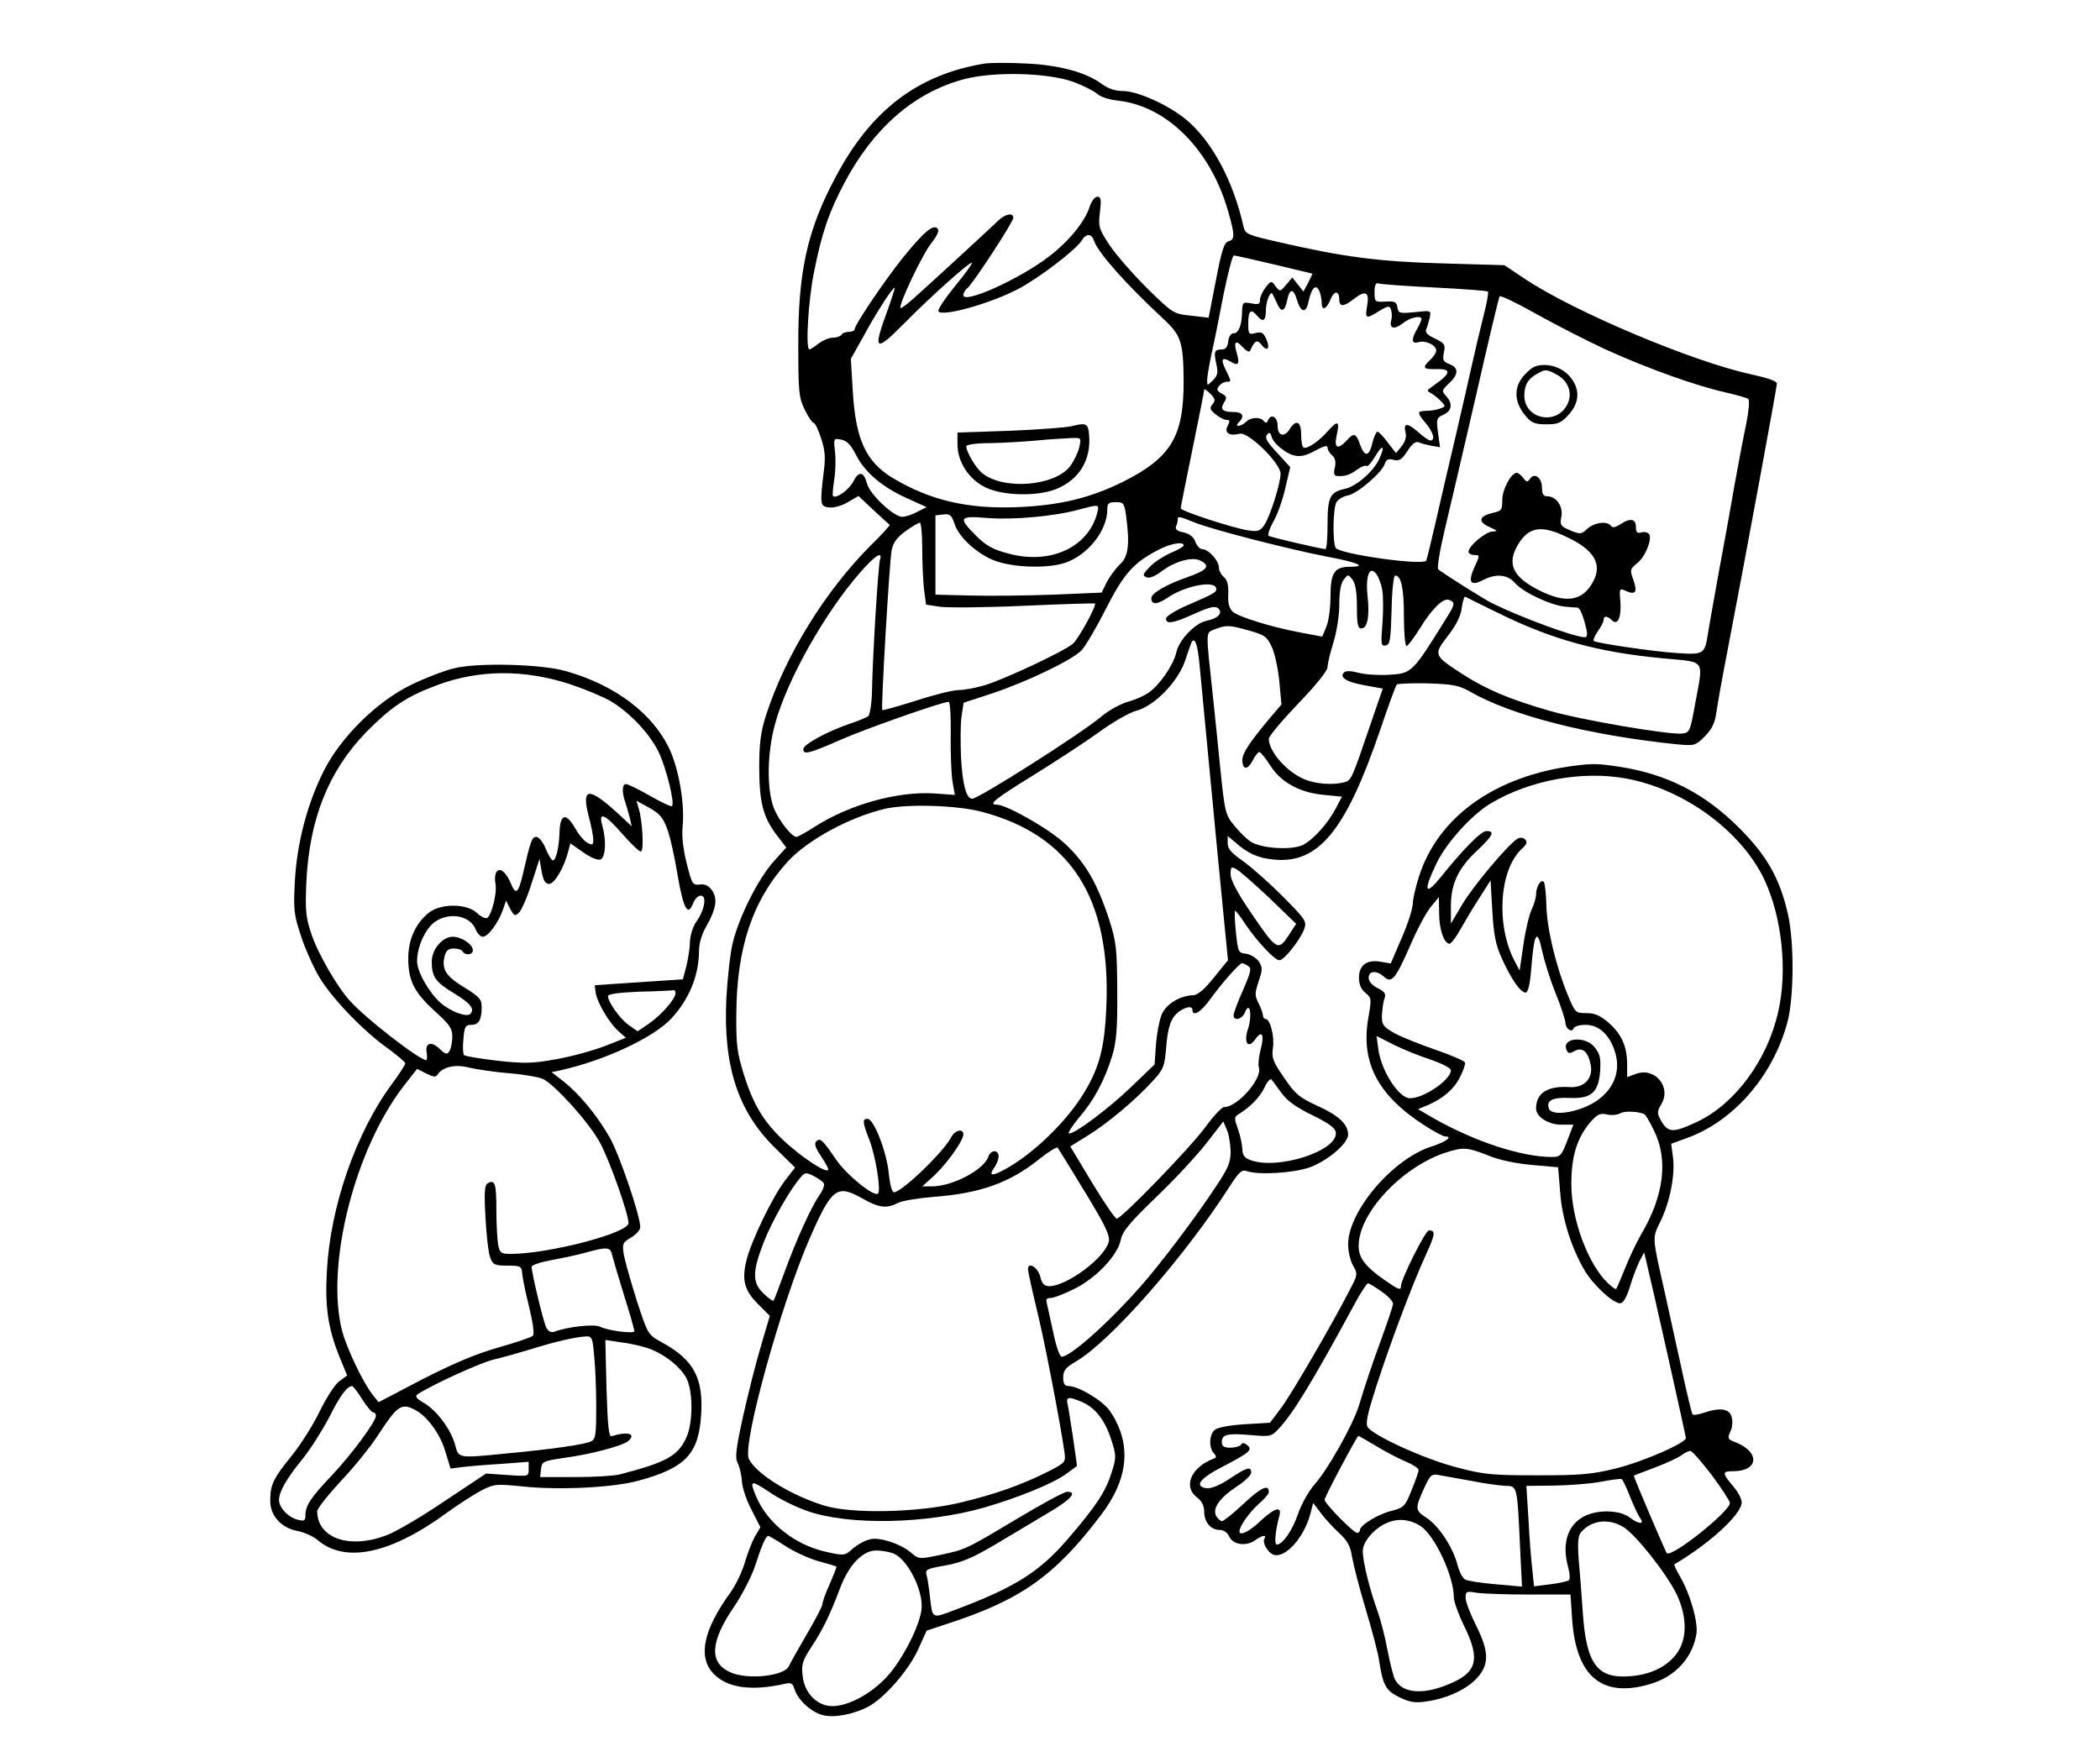 <?xml version="1.0" standalone="no"?>
<!DOCTYPE svg PUBLIC "-//W3C//DTD SVG 20010904//EN"
 "http://www.w3.org/TR/2001/REC-SVG-20010904/DTD/svg10.dtd">
<svg version="1.0" xmlns="http://www.w3.org/2000/svg"
 width="715pt" height="600pt" viewBox="0 0 715 600"
 preserveAspectRatio="xMidYMid meet">
<g transform="translate(0,600) scale(0.1,-0.1)"
fill="#000000" stroke="none">
<path d="M3355 5784 c-229 -37 -389 -158 -510 -387 -97 -181 -128 -324 -127
-575 0 -156 2 -177 22 -217 12 -25 26 -45 30 -45 5 0 16 -23 25 -51 14 -40 16
-66 10 -113 -14 -114 -13 -121 18 -124 16 -2 44 6 64 18 l36 21 51 -48 c28
-26 53 -49 55 -50 2 -2 -26 -33 -64 -70 -155 -155 -291 -375 -357 -579 -17
-53 -23 -93 -23 -174 0 -122 13 -172 59 -233 l33 -43 -44 -49 c-53 -60 -116
-186 -138 -275 -9 -36 -18 -121 -22 -190 -11 -232 40 -386 167 -510 l67 -66
-34 -44 c-43 -56 -117 -209 -132 -274 -16 -66 -6 -101 40 -147 l40 -40 -30
-102 c-17 -56 -44 -164 -61 -240 -25 -114 -28 -142 -18 -160 6 -12 13 -40 14
-61 1 -22 16 -66 33 -98 l30 -59 -19 -32 c-10 -18 -25 -57 -34 -88 -9 -31 -32
-79 -51 -105 -90 -124 -109 -216 -57 -272 46 -50 130 -62 244 -36 21 5 27 2
33 -18 11 -36 55 -77 94 -88 39 -11 104 1 155 27 55 28 139 124 171 194 l30
66 69 23 c251 81 368 164 524 370 96 126 106 244 31 355 -24 35 -107 85 -141
85 -13 0 -18 8 -18 29 0 24 8 34 44 55 117 69 366 352 521 593 33 52 43 61 60
55 39 -14 159 -7 215 13 60 22 130 81 130 111 0 35 -31 65 -104 98 -63 29 -76
40 -114 96 -38 55 -43 68 -38 101 6 38 -9 99 -25 99 -5 0 -9 6 -9 13 0 6 -7
25 -15 41 -13 25 -13 33 0 73 14 41 14 48 1 69 -9 12 -28 24 -43 26 -27 3 -28
6 -35 73 -4 38 -5 71 -3 73 2 2 18 -18 35 -45 41 -60 100 -123 116 -123 16 0
70 68 84 105 10 27 7 32 -72 112 -46 46 -107 100 -135 120 -40 28 -53 42 -53
61 l0 25 23 -19 c43 -39 79 -56 133 -61 153 -16 246 98 363 441 28 82 53 152
57 155 3 3 50 5 105 4 85 -3 106 -7 142 -27 143 -83 407 -150 710 -181 56 -5
60 -4 91 27 25 25 35 46 40 83 4 28 20 118 36 200 63 327 170 907 170 919 0 8
-32 19 -82 30 -200 42 -613 216 -780 329 l-66 44 -209 6 c-217 6 -335 21 -561
73 -105 24 -112 27 -118 52 -35 157 -109 294 -197 366 -60 49 -164 96 -213 96
-27 0 -51 8 -74 25 -54 40 -150 65 -264 69 -56 3 -114 2 -131 0z m300 -63 c32
-12 68 -30 80 -40 11 -11 43 -21 74 -24 165 -19 313 -168 372 -375 24 -83 24
-98 1 -104 -14 -4 -23 -32 -42 -132 l-25 -128 -60 7 c-59 6 -61 7 -149 93 -48
48 -106 114 -128 147 -37 56 -39 63 -33 113 5 42 4 52 -9 52 -8 0 -20 -15 -26
-34 -16 -51 -72 -119 -139 -170 -99 -76 -291 -163 -291 -131 0 7 6 18 14 24
20 17 156 225 156 239 0 19 -27 14 -52 -10 -31 -30 -232 -215 -286 -263 -23
-21 -44 -36 -46 -34 -8 9 75 184 105 221 21 27 28 43 21 50 -15 15 -47 -12
-119 -101 -63 -79 -163 -227 -163 -242 0 -5 -9 -9 -19 -9 -11 0 -23 -4 -26
-10 -3 -5 -17 -10 -29 -10 -13 0 -35 -9 -49 -20 -14 -11 -28 -20 -31 -20 -14
0 -4 166 15 261 27 136 51 206 105 308 98 185 237 306 405 351 101 27 285 23
374 -9z m70 -541 c13 -40 110 -149 234 -264 63 -58 70 -80 71 -216 0 -187 -43
-258 -205 -340 -113 -56 -216 -81 -360 -87 -170 -7 -298 23 -425 99 -93 56
-128 133 -137 305 l-6 101 42 75 c42 78 99 167 107 167 2 0 -10 -37 -26 -82
-49 -133 -40 -139 58 -40 88 90 225 212 231 207 2 -3 -24 -39 -58 -80 -34 -42
-59 -80 -56 -85 12 -20 177 26 272 76 72 38 196 133 216 165 15 25 34 24 42
-1z m615 -81 l129 -31 -15 -31 -16 -30 -19 24 -19 24 -21 -25 c-21 -24 -21
-24 -36 -5 -14 20 -15 20 -34 -4 -10 -13 -19 -32 -19 -42 0 -15 -5 -17 -30
-12 -28 5 -30 4 -31 -28 -1 -48 -12 -74 -29 -74 -9 0 -16 -11 -18 -27 -2 -19
-9 -28 -21 -28 -26 0 -29 -7 -20 -48 7 -31 5 -40 -11 -57 -20 -19 -20 -19 -20
0 0 11 7 52 15 90 9 39 27 130 41 203 15 72 30 132 35 132 5 0 67 -14 139 -31z
m543 -78 c98 -5 180 -11 183 -14 3 -2 -4 -40 -15 -83 -11 -44 -29 -119 -40
-169 -11 -49 -36 -160 -56 -245 -20 -85 -50 -213 -66 -284 -16 -70 -31 -131
-33 -135 -11 -18 -294 22 -308 43 -11 16 -10 134 2 155 5 10 23 21 40 24 33 7
116 78 125 108 5 14 12 18 30 13 19 -5 28 1 47 30 15 24 28 34 38 30 8 -4 28
-9 44 -12 l29 -5 -7 50 c-6 46 -5 50 19 61 29 13 32 38 8 64 -15 17 -14 19 10
42 34 31 34 54 2 66 -21 8 -24 14 -19 39 6 27 3 32 -30 48 -26 12 -35 21 -30
32 4 9 9 27 12 40 5 24 4 24 -51 18 -52 -5 -56 -4 -59 16 -3 19 -9 22 -41 20
-36 -2 -37 -1 -37 32 0 23 4 33 13 30 6 -3 92 -9 190 -14z m-389 -17 c3 -9 6
-24 6 -35 0 -29 16 -23 30 11 13 32 30 31 30 -1 0 -24 15 -24 47 1 42 33 56
27 48 -20 -8 -46 -5 -48 41 -19 30 18 35 19 40 5 3 -9 4 -25 1 -36 -8 -29 10
-34 39 -11 26 21 64 28 64 14 -1 -5 -7 -19 -15 -33 -21 -36 -19 -53 5 -45 23
7 60 -10 60 -29 0 -7 -9 -21 -20 -31 -28 -26 -25 -33 15 -32 61 2 58 -13 -11
-61 -15 -10 -16 -14 -5 -19 7 -3 23 -15 34 -26 20 -20 20 -21 1 -28 -10 -4
-31 -8 -46 -8 -34 -1 -35 -5 -3 -43 25 -30 33 -58 15 -58 -5 0 -25 13 -43 30
-37 32 -50 30 -41 -5 3 -13 -2 -30 -14 -45 l-19 -23 -28 36 c-15 21 -31 37
-35 37 -4 0 -12 -17 -17 -37 -11 -48 -26 -51 -42 -8 -14 40 -21 43 -46 15 -30
-33 -44 -26 -34 17 11 50 4 53 -29 16 -32 -37 -76 -66 -85 -56 -4 3 -7 24 -7
45 0 42 -17 51 -38 18 -19 -31 -42 -25 -42 10 0 31 -23 43 -33 18 -4 -9 -8
-10 -14 -2 -11 15 -45 14 -61 -3 -7 -7 -19 -13 -25 -13 -8 0 -7 4 1 12 21 21
13 35 -18 35 -38 0 -47 9 -32 33 10 16 9 21 -9 30 -16 9 -18 14 -8 26 6 8 18
14 25 14 17 0 17 0 -2 39 -19 38 -14 47 15 30 27 -17 33 -9 22 28 -12 40 -4
48 21 20 11 -12 21 -17 24 -12 16 36 24 40 39 21 20 -26 31 -12 16 20 -9 21
-16 25 -36 20 -24 -6 -25 -4 -25 34 0 42 9 50 30 25 20 -24 30 -18 30 18 0 30
15 67 22 57 2 -3 9 -18 16 -33 14 -33 27 -29 35 13 8 39 22 38 33 -2 13 -43
31 -46 39 -6 11 52 27 64 39 32z m975 -195 c144 -65 303 -122 405 -145 39 -9
75 -19 79 -23 4 -5 1 -41 -7 -82 -9 -41 -27 -137 -41 -214 -13 -77 -38 -214
-55 -305 -16 -91 -33 -183 -36 -205 -10 -62 -16 -65 -103 -59 -80 5 -270 33
-284 41 -4 2 2 17 13 33 11 15 20 33 20 39 0 15 13 14 28 -1 20 -20 33 10 29
64 -4 45 -3 46 20 35 32 -14 39 -3 24 39 -12 33 -11 36 12 55 28 21 53 82 42
100 -4 6 -16 9 -26 6 -15 -4 -19 0 -19 19 0 28 -20 31 -54 8 -16 -10 -26 -12
-31 -5 -11 18 -57 12 -81 -10 -20 -19 -24 -19 -58 -5 -33 14 -35 18 -30 46 7
35 -17 70 -48 70 -13 0 -18 8 -18 30 0 34 -26 52 -41 29 -8 -12 -12 -11 -23 4
-7 9 -17 17 -22 17 -19 -1 -49 -56 -49 -92 0 -34 -2 -38 -34 -45 -46 -11 -50
-30 -9 -48 27 -12 29 -14 10 -15 -23 0 -82 -49 -82 -69 0 -6 9 -11 20 -11 19
0 19 -1 0 -42 -23 -51 -13 -65 28 -44 46 24 85 20 111 -10 28 -32 123 -76 171
-80 19 -2 38 -3 41 -3 8 -1 19 -26 29 -68 6 -24 4 -33 -4 -33 -35 0 -219 68
-316 116 -28 14 -149 90 -183 115 -5 3 5 64 22 135 17 71 65 277 107 459 41
181 77 332 80 336 2 4 57 -22 121 -58 64 -36 173 -92 242 -124z m-1341 -186
c-10 -13 -9 -18 11 -34 13 -11 30 -19 37 -19 12 0 12 -4 4 -20 -13 -24 6 -36
41 -27 28 8 139 -100 139 -136 0 -34 -36 -147 -56 -176 -14 -20 -22 -22 -55
-17 -52 8 -229 66 -229 75 0 4 18 94 40 201 22 107 40 198 40 203 0 4 9 -2 21
-14 17 -17 18 -23 7 -36z m230 -147 c44 -35 71 -38 119 -11 30 16 43 20 43 11
0 -8 7 -19 15 -26 11 -9 14 -22 10 -42 -5 -19 -3 -28 7 -29 25 -2 43 3 69 22
14 10 29 16 32 12 4 -3 16 11 28 31 27 46 37 40 14 -9 -21 -43 -78 -92 -117
-100 -50 -11 -58 -28 -58 -121 0 -46 -3 -84 -7 -84 -17 1 -184 40 -193 45 -5
3 2 24 15 48 14 23 32 74 41 114 l17 72 -41 45 c-43 46 -48 57 -34 70 4 4 9 0
11 -10 2 -10 15 -27 29 -38z m-1443 -26 c30 -59 90 -110 176 -148 l64 -29 -32
-16 c-18 -10 -41 -17 -51 -17 -29 0 -111 77 -120 113 -11 42 -28 44 -47 7 -14
-28 -59 -60 -69 -49 -2 2 0 27 4 54 5 28 6 71 3 96 -5 46 -5 47 21 42 20 -4
33 -18 51 -53z m919 -206 c13 -97 8 -139 -20 -165 -14 -13 -34 -40 -45 -60
l-18 -37 -163 -7 c-90 -3 -217 -5 -283 -3 l-120 3 0 135 0 135 27 3 c22 3 28
-2 38 -32 16 -50 88 -112 151 -130 66 -20 174 -21 227 -2 77 27 141 109 142
179 0 23 4 27 29 27 26 0 29 -3 35 -46z m-98 10 c-30 -118 -160 -178 -303
-139 -53 14 -76 27 -110 61 -62 62 -58 68 40 60 89 -7 229 6 312 29 68 18 68
18 61 -11z m336 -35 c62 -24 314 -89 448 -115 103 -19 136 -34 78 -34 -55 0
-68 -20 -68 -101 0 -38 -6 -85 -14 -103 l-14 -34 -74 14 c-101 19 -210 53
-231 71 -12 12 -17 29 -15 61 1 32 -4 48 -15 57 -9 7 -17 22 -17 33 0 23 -36
62 -57 62 -7 0 -18 11 -23 25 -6 17 -20 27 -40 32 -22 4 -29 10 -26 20 4 8 6
19 6 24 0 12 2 12 62 -12z m-932 -86 c0 -49 3 -111 6 -140 l7 -52 46 -7 c25
-4 154 -3 286 3 132 6 241 9 243 8 7 -6 -56 -121 -75 -137 -26 -24 -236 -123
-302 -142 -30 -9 -70 -16 -88 -16 -18 0 -83 -16 -144 -36 -61 -19 -112 -34
-115 -32 -5 5 24 503 32 545 5 25 18 43 47 64 22 16 44 29 49 29 4 0 8 -39 8
-87z m2195 38 c92 -43 121 -92 90 -150 -35 -68 -93 -78 -185 -31 -91 46 -111
91 -70 158 36 58 79 65 165 23z m-1305 -28 c0 -5 -20 -16 -44 -26 -23 -10 -56
-31 -71 -47 -24 -25 -26 -30 -11 -36 10 -4 29 4 49 19 47 36 108 53 136 37 33
-17 21 -32 -45 -55 -72 -25 -124 -55 -124 -72 0 -23 19 -23 56 2 62 42 164 60
165 30 1 -12 -6 -16 -98 -56 -40 -17 -73 -38 -73 -45 0 -21 24 -17 97 16 51
23 69 27 80 19 18 -16 1 -35 -39 -43 -39 -8 -94 -65 -103 -108 -9 -41 -56
-110 -93 -136 -15 -11 -47 -25 -72 -32 -25 -7 -65 -29 -90 -50 -70 -59 -418
-280 -440 -280 -20 0 -33 49 -38 141 -2 54 -2 117 2 141 l7 45 95 31 c123 41
276 115 307 148 13 14 50 77 82 140 61 120 94 158 180 202 40 21 85 29 85 15z
m-1034 -50 c-6 -20 -25 -327 -27 -445 -1 -43 -7 -82 -13 -87 -6 -4 -33 -16
-61 -25 -77 -26 -160 -71 -160 -87 0 -20 18 -16 123 30 85 38 350 131 372 131
5 0 8 -51 7 -112 -1 -62 2 -134 6 -159 l8 -46 -69 5 c-125 8 -289 -37 -409
-114 -29 -19 -57 -34 -61 -34 -17 0 -62 58 -78 100 -24 66 -22 187 5 285 41
151 170 379 290 516 52 59 77 74 67 42z m1710 -101 c4 -19 4 -70 1 -114 -6
-72 -5 -79 11 -76 15 3 17 19 20 121 1 64 7 117 12 117 21 0 30 -44 30 -139 0
-56 4 -101 9 -101 4 0 24 26 44 58 43 70 81 107 101 99 21 -8 20 -15 -7 -58
-119 -192 -119 -192 -199 -197 -35 -2 -82 1 -103 7 -26 7 -43 7 -49 1 -17 -17
9 -33 72 -44 l60 -11 -43 -125 c-63 -185 -64 -187 -88 -194 -39 -10 -97 -6
-135 10 -61 25 -122 95 -122 138 0 9 45 62 100 120 60 62 100 112 100 124 0
11 9 49 20 84 11 36 20 91 20 129 0 42 5 72 15 85 15 19 15 19 30 0 10 -14 15
-43 15 -93 0 -58 3 -73 15 -73 21 0 29 42 21 112 -7 70 8 104 31 72 7 -10 16
-33 19 -52z m394 -79 c184 -91 340 -134 563 -155 148 -14 137 1 108 -158 -16
-89 -18 -95 -43 -98 -44 -5 -345 46 -454 78 -135 39 -213 72 -294 124 -100 65
-100 66 -50 131 28 36 44 68 47 95 3 22 8 39 12 38 3 -2 53 -27 111 -55z
m-848 -60 c56 -16 62 -21 79 -58 10 -22 21 -75 25 -117 l7 -77 -45 -53 c-64
-77 -88 -113 -88 -136 0 -34 18 -35 35 -2 8 16 19 30 23 29 4 0 21 -21 37 -46
37 -58 102 -93 184 -100 l60 -6 -20 -38 c-26 -51 -75 -106 -112 -126 -38 -19
-142 -13 -179 11 -14 9 -39 34 -56 55 -30 37 -32 46 -47 192 -8 85 -20 195
-25 244 -25 234 -26 219 6 232 40 15 47 15 116 -4z m-168 -115 c4 -40 20 -210
36 -378 16 -168 36 -378 45 -467 l16 -163 -48 -59 c-32 -40 -55 -60 -71 -60
-44 -2 -88 -28 -105 -62 -9 -19 -18 -66 -21 -104 l-5 -70 -78 -75 c-77 -74
-191 -160 -213 -160 -6 0 9 24 33 53 52 60 87 126 114 212 14 48 18 91 17 220
-1 146 -3 167 -28 245 -41 124 -81 193 -150 257 -55 51 -199 133 -233 133 -29
0 -6 19 122 98 73 45 174 111 223 146 49 36 108 70 132 76 62 17 141 99 165
170 10 30 20 58 22 63 11 19 21 -8 27 -75z m-739 -503 c300 -80 437 -294 422
-660 -6 -149 -25 -217 -86 -312 -59 -91 -166 -193 -254 -242 -48 -27 -62 -27
-43 1 9 12 16 30 16 40 0 24 -27 23 -35 -1 -14 -44 -122 -101 -191 -101 l-34
0 40 36 c42 39 100 119 100 141 0 21 -28 15 -41 -9 -26 -51 -169 -188 -195
-188 -7 0 -14 26 -18 65 -7 73 -51 185 -72 185 -18 0 -18 -10 5 -69 22 -54 42
-179 30 -186 -15 -10 -105 63 -140 113 -49 71 -56 79 -70 65 -7 -7 -3 -21 15
-48 14 -21 26 -42 26 -47 0 -19 -92 41 -157 103 -64 61 -99 120 -130 219 -23
73 -27 102 -26 205 1 227 55 389 175 521 68 74 212 152 332 180 76 17 247 12
331 -11z m977 -293 l91 -88 -24 -37 c-38 -58 -41 -56 -138 87 -39 58 -61 100
-61 118 0 26 2 28 20 18 11 -6 61 -50 112 -98z m-72 -232 c12 -7 9 -20 -18
-82 -18 -40 -32 -79 -32 -85 0 -22 30 -14 39 10 16 40 25 -9 11 -54 -17 -49
-1 -74 24 -38 23 33 32 15 18 -36 -6 -24 -9 -51 -6 -59 14 -37 -72 -136 -118
-136 -8 0 -36 -30 -63 -67 -52 -71 -286 -313 -303 -313 -5 0 -43 55 -84 123
l-74 123 58 36 c66 40 163 121 223 187 37 40 40 49 46 118 4 51 12 82 26 101
20 27 63 43 63 23 0 -25 29 -8 61 37 40 55 99 122 108 122 3 0 13 -4 21 -10z
m114 -433 c20 -27 51 -49 105 -75 55 -27 77 -43 79 -58 9 -63 -199 -130 -292
-94 -19 7 -26 17 -26 37 -1 16 -7 46 -15 68 -13 36 -13 41 1 50 41 25 73 58
89 91 9 20 20 32 24 28 4 -5 20 -26 35 -47z m-174 -197 c0 -39 -8 -58 -53
-125 -65 -99 -189 -263 -253 -335 -107 -122 -239 -240 -269 -240 -7 0 -19 34
-29 83 -10 45 -20 90 -22 100 -4 12 0 17 14 17 10 0 46 14 80 31 75 37 148
115 158 167 6 29 29 57 118 143 62 59 139 142 172 184 l59 76 12 -28 c7 -15
12 -48 13 -73z m-496 -139 c71 -117 86 -149 81 -170 -14 -55 -142 -150 -202
-151 -17 0 -25 8 -31 32 -8 32 -42 53 -42 26 0 -7 13 -67 29 -133 27 -108 81
-391 95 -488 5 -37 5 -37 -57 -69 -92 -46 -180 -77 -302 -106 -143 -33 -365
-38 -459 -9 -113 35 -229 106 -256 158 -25 45 110 532 209 757 73 166 91 179
175 132 58 -33 84 -37 124 -16 15 7 68 16 118 20 162 12 262 48 364 130 30 24
58 41 61 38 3 -4 45 -72 93 -151z m-889 29 c3 -6 -3 -23 -15 -40 -27 -38 -79
-152 -120 -265 -18 -49 -34 -92 -36 -94 -2 -3 -18 8 -34 24 -39 37 -39 73 0
174 28 72 90 181 127 223 14 16 18 16 44 3 15 -8 31 -19 34 -25z m878 -744
c46 -19 80 -63 101 -130 17 -53 17 -59 1 -110 -21 -66 -51 -112 -146 -223 -99
-116 -183 -169 -392 -247 -75 -28 -72 -30 -81 49 -3 28 -8 59 -11 71 -6 19 0
22 64 33 55 10 92 26 164 68 50 30 131 78 179 107 83 48 109 76 71 76 -9 0
-87 -42 -172 -93 -176 -105 -171 -103 -264 -123 -68 -14 -69 -14 -98 11 -29
24 -86 45 -122 45 -22 0 -55 -16 -82 -41 -19 -16 -24 -17 -85 -3 -105 24 -198
98 -236 189 -23 55 -18 56 44 15 31 -22 91 -52 132 -66 141 -49 404 -44 600
12 117 34 233 81 279 114 l38 28 -13 93 c-8 52 -16 104 -19 117 -6 26 3 27 48
8z m-1010 -490 c28 -19 79 -42 112 -52 33 -9 61 -17 63 -19 1 -1 -9 -27 -23
-59 -14 -31 -25 -62 -25 -69 0 -7 -24 -53 -53 -102 -29 -50 -56 -98 -60 -107
-13 -36 -143 -50 -202 -22 -71 33 -67 103 14 222 27 40 60 103 72 140 23 71
37 102 45 102 2 0 28 -15 57 -34z m371 -27 c50 -23 103 -133 93 -194 -10 -64
-74 -183 -125 -233 -54 -55 -127 -92 -178 -92 -51 0 -95 44 -101 102 -5 40 -1
52 30 100 37 56 62 106 97 199 30 80 77 129 123 129 20 0 47 -5 61 -11z"/>
<path d="M3650 4549 c-19 -5 -115 -12 -212 -16 l-178 -6 0 -40 c0 -60 39 -120
96 -147 59 -29 178 -31 241 -5 78 32 119 100 111 185 -3 38 -10 41 -58 29z
m25 -71 c-4 -18 -18 -47 -31 -65 -52 -69 -228 -83 -300 -24 -22 18 -54 72 -54
91 0 6 32 11 83 11 45 1 116 5 157 9 41 4 92 7 113 8 38 2 39 2 32 -30z"/>
<path d="M5224 4751 c-12 -5 -32 -24 -44 -41 -27 -38 -21 -86 15 -127 19 -23
31 -28 70 -28 40 0 51 5 76 33 39 43 39 90 2 132 -30 33 -82 46 -119 31z m75
-26 c41 -21 57 -65 37 -103 -37 -72 -146 -49 -146 31 0 36 13 58 45 75 26 15
31 15 64 -3z"/>
<path d="M1545 3724 c-33 -8 -98 -33 -145 -56 -116 -56 -240 -178 -298 -294
-56 -111 -91 -246 -98 -374 -5 -95 -4 -113 20 -185 14 -44 43 -109 64 -144 44
-73 151 -184 235 -243 31 -23 57 -45 57 -49 0 -5 -21 -37 -46 -71 -122 -165
-209 -416 -221 -635 -7 -125 4 -197 43 -294 l26 -63 -26 -19 c-15 -10 -44 -56
-66 -100 -21 -45 -64 -113 -95 -152 -65 -80 -75 -101 -75 -156 0 -51 38 -93
95 -103 21 -4 52 -18 67 -31 95 -80 250 -46 443 96 39 28 90 61 115 74 43 22
51 22 140 13 126 -13 308 -4 395 20 158 43 203 90 212 221 9 128 -25 191 -134
250 -47 26 -47 26 -85 142 -20 64 -40 134 -44 156 -6 38 -4 42 25 59 17 10 31
26 31 35 0 39 -73 253 -105 307 -43 75 -103 147 -156 189 l-41 32 29 6 c150
33 318 111 379 177 61 66 94 147 94 232 0 23 10 56 24 80 34 60 40 94 21 123
-12 17 -24 23 -42 21 -25 -3 -27 1 -45 72 -12 47 -17 93 -14 124 8 76 -12 194
-44 264 -57 122 -186 220 -355 267 -85 24 -302 29 -380 9z m393 -53 c51 -17
114 -43 140 -58 66 -39 135 -112 165 -175 26 -55 55 -173 45 -183 -3 -3 -37
13 -75 35 -39 22 -75 40 -82 40 -13 0 -14 -29 -2 -62 4 -13 11 -36 15 -52 l7
-30 -44 41 c-102 94 -128 93 -103 -5 9 -33 16 -70 16 -81 0 -19 -3 -20 -20
-11 -11 6 -30 28 -42 50 -31 54 -51 49 -53 -15 -2 -54 -12 -95 -23 -95 -4 0
-15 18 -24 40 -9 22 -23 40 -32 40 -15 0 -20 -14 -46 -128 -15 -63 -24 -71
-40 -32 -17 41 -39 58 -50 40 -5 -8 -6 -26 -3 -40 6 -30 -13 -106 -28 -116 -6
-3 -22 4 -35 17 -34 32 -120 33 -161 3 -46 -35 -73 -91 -73 -157 0 -77 20
-116 91 -181 50 -45 59 -58 59 -87 0 -19 -5 -41 -10 -49 -8 -12 -13 -11 -34 9
-28 27 -50 19 -43 -15 2 -13 1 -24 -2 -24 -23 0 -205 141 -258 200 -44 47
-112 165 -133 230 -19 56 -21 80 -17 175 10 215 75 379 204 512 84 85 135 120
239 159 143 54 297 55 452 5z m333 -492 c10 -25 26 -97 36 -159 20 -115 35
-143 53 -96 5 14 17 26 26 26 22 0 13 -50 -16 -90 -11 -16 -20 -45 -21 -67 0
-21 -6 -58 -12 -83 l-12 -45 -150 -10 -150 -10 3 -25 c5 -33 43 -99 76 -130
l27 -24 -71 -28 c-39 -15 -114 -36 -166 -45 -82 -15 -110 -15 -202 -5 -58 7
-109 15 -112 19 -4 5 -5 29 -2 56 3 41 7 47 27 47 25 0 35 17 35 61 0 26 -8
35 -60 67 -63 38 -77 62 -66 107 5 18 13 25 31 25 13 0 27 -4 30 -10 9 -15 35
-12 35 4 0 20 -39 46 -68 46 -36 0 -72 -43 -72 -85 0 -51 13 -70 75 -107 56
-34 73 -54 56 -71 -12 -12 -66 8 -100 37 -40 35 -81 107 -81 143 0 48 28 110
60 133 50 36 122 22 140 -26 5 -13 16 -24 24 -24 18 0 52 47 68 91 l11 32 14
-28 c14 -25 16 -26 31 -12 8 9 28 53 42 99 l27 83 7 -42 c6 -32 12 -43 26 -43
18 0 52 58 65 112 l7 26 43 -30 c25 -18 50 -28 59 -25 18 7 21 63 7 115 -15
50 8 41 68 -28 29 -33 57 -60 63 -60 11 0 6 106 -8 149 l-7 24 44 -24 c34 -19
47 -34 60 -70z m29 -561 c0 -19 -46 -72 -88 -102 l-41 -28 -30 21 c-30 21 -71
79 -71 99 0 7 38 12 108 15 59 1 110 4 115 5 4 1 7 -3 7 -10z m-565 -273 c50
-4 101 -13 115 -20 43 -23 155 -147 192 -215 32 -57 98 -244 98 -275 0 -34
-272 -105 -401 -105 -33 0 -37 3 -43 31 -3 17 -6 71 -6 120 0 89 -5 104 -30
89 -10 -6 -12 -31 -7 -117 3 -59 10 -120 16 -135 9 -25 15 -28 59 -28 45 0 48
-2 50 -27 1 -15 12 -67 24 -116 13 -53 18 -91 12 -96 -5 -5 -58 -23 -118 -40
-75 -21 -154 -55 -258 -108 l-149 -78 -20 25 c-33 42 -88 157 -104 217 -58
223 43 622 212 838 l43 55 32 -16 c24 -12 32 -13 38 -3 17 26 61 36 109 23 26
-6 87 -15 136 -19z m350 -622 c4 -16 22 -77 41 -138 19 -60 34 -114 34 -118 0
-10 -88 1 -117 15 -20 10 -111 0 -155 -17 -11 -4 -20 0 -28 14 -10 20 -49 182
-50 207 0 6 31 16 68 23 38 7 91 18 118 26 73 20 83 19 89 -12z m-62 -340 c4
-38 7 -116 7 -175 0 -92 -2 -109 -17 -116 -20 -11 -133 -27 -292 -42 -162 -16
-159 -16 -171 28 -13 52 -63 119 -106 144 -27 16 -32 23 -22 30 52 34 213 107
258 118 30 7 90 24 133 37 80 25 146 40 183 42 19 1 22 -6 27 -66z m194 22
c53 -22 100 -61 120 -98 23 -45 23 -151 0 -202 -28 -63 -69 -85 -227 -126 -19
-5 -88 -9 -153 -9 l-118 0 3 27 c3 26 7 28 83 39 88 12 193 40 213 56 30 25 0
35 -56 17 -9 -3 -13 34 -17 162 l-4 166 59 -9 c33 -4 77 -15 97 -23z m-984
-170 c16 -25 33 -45 38 -45 5 0 9 -5 9 -11 0 -20 -83 -132 -150 -203 -73 -77
-90 -103 -90 -136 0 -19 -4 -21 -27 -15 -32 8 -63 41 -63 67 0 28 25 72 81
141 27 33 67 97 90 141 36 72 61 106 78 106 3 0 19 -20 34 -45z m180 -36 c42
-22 86 -83 103 -141 l18 -59 40 5 c23 3 83 8 134 11 l92 7 0 -25 c0 -25 0 -25
-72 -20 l-73 5 -143 -95 c-78 -53 -167 -105 -198 -116 -125 -47 -233 -9 -234
82 0 10 37 56 81 104 45 47 101 117 125 154 67 103 80 112 127 88z"/>
<path d="M5365 3393 c-274 -34 -471 -175 -535 -382 -11 -35 -20 -75 -20 -90 0
-14 -16 -66 -37 -114 l-38 -88 -35 6 c-47 8 -73 -12 -73 -55 0 -22 7 -39 22
-51 21 -17 21 -21 10 -84 -27 -154 32 -266 195 -370 30 -19 60 -35 66 -35 28
0 4 -18 -45 -34 -132 -41 -285 -220 -285 -334 0 -24 8 -57 17 -72 16 -28 16
-31 -11 -82 -59 -115 -201 -360 -236 -405 l-36 -48 -85 -5 c-51 -3 -93 -11
-103 -19 -19 -16 -21 -61 -3 -80 9 -10 9 -15 0 -18 -76 -28 -106 -94 -59 -131
18 -13 26 -30 26 -50 0 -36 23 -62 53 -62 13 0 26 -9 32 -22 12 -28 56 -35 87
-14 25 18 42 21 33 6 -8 -13 11 -46 30 -54 39 -15 104 56 126 137 l10 39 25
-33 c14 -19 42 -50 63 -69 30 -28 39 -45 45 -85 5 -27 25 -106 46 -175 21 -70
41 -146 45 -171 13 -88 23 -106 70 -129 35 -17 54 -20 92 -14 70 10 139 42
173 81 41 46 40 90 -5 179 -19 38 -35 80 -35 93 0 22 3 23 38 17 20 -3 100 -6
178 -6 l141 0 6 -87 c14 -193 102 -266 265 -218 87 26 144 89 158 171 6 42
-22 139 -59 201 -11 19 -18 35 -16 36 122 72 229 171 229 211 0 12 -13 37 -30
56 -37 44 -37 50 1 50 88 0 92 66 7 99 -25 9 -27 13 -17 35 7 13 9 36 5 50 -7
29 -39 34 -95 15 -18 -6 -34 -9 -38 -6 -3 3 -18 66 -34 139 -16 73 -43 196
-60 273 -45 199 -44 187 -15 247 32 66 50 158 42 218 l-6 45 52 19 c160 57
295 212 344 396 22 84 23 269 2 365 -28 123 -71 200 -167 296 -118 118 -245
183 -408 208 -71 11 -90 11 -148 4z m171 -44 c197 -36 392 -178 471 -344 60
-127 80 -312 47 -452 -37 -164 -147 -312 -275 -373 -81 -38 -99 -38 -122 1
-16 29 -16 32 0 60 34 58 -23 126 -87 102 l-30 -11 0 44 c0 60 -19 103 -64
142 -28 24 -46 32 -75 32 -37 0 -38 1 -64 64 -40 98 -70 223 -72 303 -1 40 -5
76 -9 80 -10 10 -26 -17 -26 -43 0 -11 -7 -34 -15 -51 -8 -17 -21 -70 -28
-119 l-13 -89 -17 32 c-64 122 -53 310 24 382 17 15 20 24 12 32 -7 7 -17 8
-26 3 -31 -18 -153 -163 -189 -225 l-38 -64 0 60 c0 75 25 129 90 189 53 50
61 66 31 66 -18 0 -78 -60 -158 -160 -52 -63 -57 -44 -13 48 34 72 122 169
187 207 134 79 310 111 459 84z m-423 -612 c32 -71 64 -117 81 -117 9 0 15 26
20 86 9 116 20 135 36 58 7 -32 27 -98 46 -145 19 -47 34 -93 34 -102 0 -20
22 -35 28 -19 2 7 20 12 41 12 47 0 85 -37 102 -100 17 -66 -11 -127 -76 -166
-59 -34 -141 -45 -151 -20 -11 28 12 40 69 37 75 -3 99 18 105 90 3 45 0 59
-18 82 -31 40 -112 34 -97 -7 6 -14 11 -15 28 -5 27 14 46 -2 55 -47 9 -46
-22 -79 -71 -76 -76 5 -115 -20 -115 -73 0 -28 42 -55 86 -55 l41 0 -21 -55
c-19 -50 -24 -55 -52 -55 -103 0 -262 52 -403 132 l-53 31 32 13 c53 23 90 54
111 96 11 22 19 44 17 50 -2 5 -47 25 -100 43 -52 18 -115 43 -139 56 -39 22
-44 29 -44 59 1 19 4 45 8 57 7 18 3 25 -22 38 -19 9 -31 23 -31 35 0 25 27
26 52 4 26 -24 39 -9 89 105 23 54 55 114 70 132 l28 34 1 -55 c0 -55 16 -102
35 -104 5 0 21 20 35 45 14 25 43 74 65 108 l40 63 6 -104 c5 -81 11 -115 32
-161z m-240 -346 c39 -14 67 -28 67 -36 0 -32 -92 -95 -139 -95 -38 0 -97 91
-108 166 l-6 46 59 -30 c32 -16 89 -39 127 -51z m727 -186 c3 -2 17 -25 30
-52 51 -100 36 -224 -42 -356 -16 -28 -41 -80 -55 -116 -15 -36 -28 -68 -30
-70 -2 -3 -14 6 -28 19 -68 64 -125 218 -125 337 0 93 18 154 61 207 27 32 36
36 60 31 15 -4 36 -2 46 4 15 9 65 6 83 -4z m-535 -139 c37 -16 95 -28 150
-33 l90 -8 7 -85 c6 -88 38 -189 83 -266 30 -51 101 -116 123 -112 10 2 22 24
32 58 9 30 24 69 32 85 l16 30 6 -25 c25 -103 136 -600 136 -607 0 -17 -146
-81 -240 -104 -81 -20 -120 -23 -265 -23 -152 0 -181 2 -275 27 -109 28 -285
108 -304 138 -7 13 1 48 29 135 52 161 126 355 168 447 34 74 36 87 12 87 -12
0 -95 -167 -95 -189 0 -16 -7 -14 -53 18 -68 47 -92 78 -91 119 0 112 149 270
299 318 57 18 71 17 140 -10z m-360 -465 c22 -15 39 -34 38 -42 -1 -8 -18 -59
-38 -114 -38 -104 -51 -144 -79 -234 -22 -68 -106 -217 -151 -267 -19 -22 -44
-66 -55 -98 -19 -57 -53 -106 -73 -106 -9 0 -5 47 9 98 10 35 -17 27 -65 -18
-36 -35 -71 -52 -71 -35 0 17 33 64 64 92 20 17 36 36 36 42 0 28 -26 16 -85
-39 -35 -33 -69 -60 -74 -60 -6 0 -14 8 -20 17 -14 26 11 62 70 101 27 17 49
39 49 47 0 23 -15 18 -74 -21 -33 -22 -63 -34 -78 -32 -43 6 -24 33 54 73 94
49 104 58 84 74 -10 8 -16 9 -21 1 -3 -5 -19 -10 -36 -10 -22 0 -29 5 -29 19
0 26 18 31 99 24 67 -6 70 -5 96 23 48 51 115 161 259 427 20 37 40 67 44 67
4 -1 25 -13 47 -29z m-20 -525 c31 -19 77 -43 101 -53 24 -10 44 -23 44 -29 0
-6 -11 -37 -24 -69 -22 -55 -26 -59 -68 -70 -46 -11 -108 -49 -108 -66 0 -5
-4 -9 -9 -9 -13 0 -111 100 -111 113 0 9 110 217 115 217 2 0 28 -15 60 -34z
m1143 -99 c34 -46 62 -89 62 -95 0 -29 -198 -187 -215 -171 -5 6 -115 263
-112 264 1 1 34 13 73 28 39 15 80 34 90 42 10 8 24 14 29 14 6 1 38 -37 73
-82z m-813 -21 c44 -9 94 -15 112 -16 39 0 39 -3 48 -199 l7 -144 -89 8 c-48
4 -95 11 -104 16 -9 4 -21 28 -27 51 -15 59 -64 133 -106 160 -39 25 -39 31
-4 107 19 40 23 43 52 37 17 -3 67 -12 111 -20z m535 -53 c13 -32 28 -64 33
-71 18 -23 -1 -24 -31 -2 -21 16 -45 22 -78 23 -113 1 -167 -77 -134 -193 5
-19 6 -37 2 -41 -4 -4 -32 -10 -63 -14 l-56 -7 -6 59 c-4 32 -10 109 -13 171
l-7 112 94 1 c52 1 123 6 159 13 36 7 68 11 71 9 4 -1 17 -29 29 -60z m-713
-100 c48 -32 113 -170 113 -243 0 -14 16 -58 35 -97 58 -118 44 -162 -64 -203
-83 -32 -147 -24 -171 20 -6 10 -17 56 -26 101 -8 45 -24 105 -34 133 -26 71
-50 168 -50 203 0 19 11 40 31 61 50 51 112 60 166 25z m690 -3 c42 -25 149
-161 182 -230 36 -77 36 -153 -1 -202 -33 -44 -87 -70 -155 -76 -115 -10 -152
40 -164 218 -4 58 -10 139 -14 180 -4 54 -2 79 7 91 35 42 94 50 145 19z"/>
</g>
</svg>
